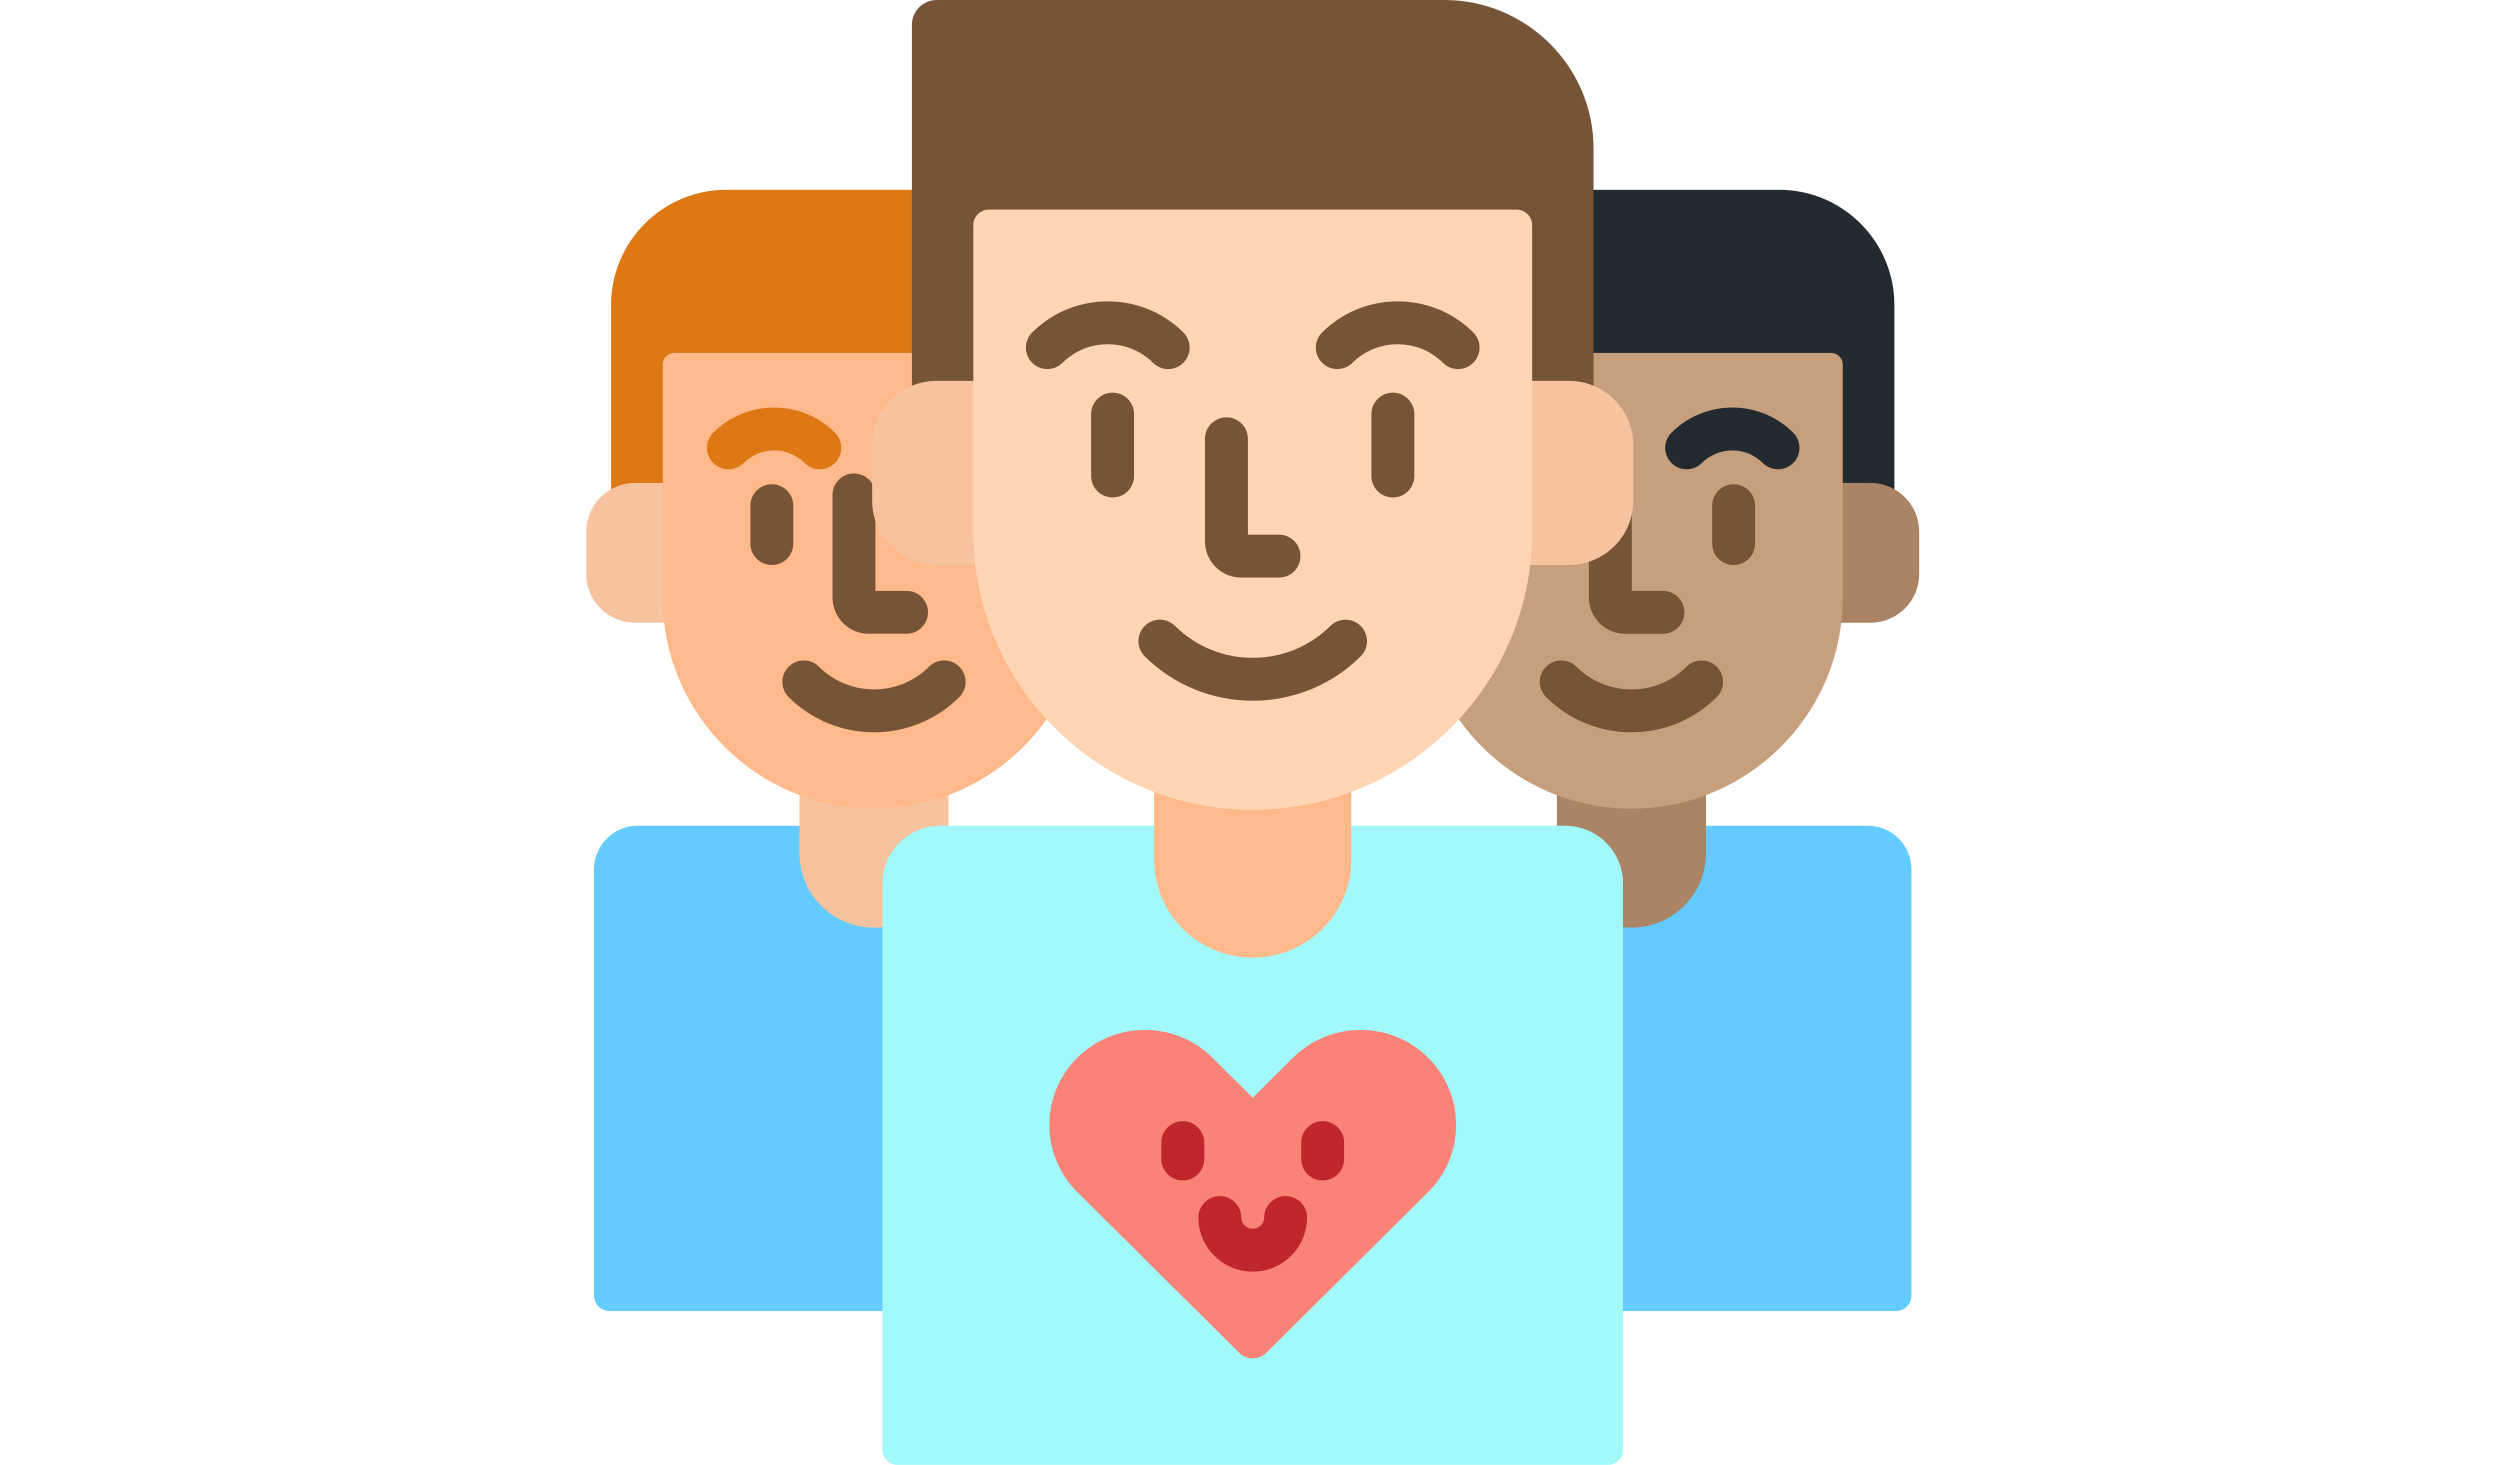 <svg height="300pt" viewBox="-23 0 511 512" width="512pt" xmlns="http://www.w3.org/2000/svg"><path d="m448.398 288.613h-57.52v9.645c0 13.777-11.238 24.988-25.055 24.988-1.344 0-2.664-.109-3.953-.312v135.312h96.41c2.988 0 5.406-2.414 5.406-5.395v-148.984c0-8.41-6.859-15.254-15.289-15.254zm0 0" fill="#64cbff"/><path d="m417.43 66.332h-65.848v58.02h84c1.707 0 3.094 1.383 3.094 3.082v42.367h10.656c3.082 0 5.949.883 8.398 2.387v-65.547c0-22.227-18.078-40.309-40.301-40.309zm0 0" fill="#242b30"/><path d="m365.824 281.66c-9.18 0-17.957-1.719-26.055-4.82v12.773h2.879c10.602 0 19.223 8.562 19.223 19.086v15.246c1.289.195 2.609.297 3.953.297 14.391 0 26.055-11.633 26.055-25.988v-21.418c-8.098 3.105-16.875 4.824-26.055 4.824zm0 0" fill="#aa8465"/><path d="m449.332 168.801h-10.656v40.191c0 2.938-.195 5.832-.539 8.68h11.195c9.434 0 17.074-7.625 17.074-17.031v-14.812c0-9.402-7.645-17.027-17.074-17.027zm0 0" fill="#aa8465"/><path d="m435.582 123.352h-84v12.156l.617.254c8.059 3.344 13.266 11.105 13.266 19.777v19.504c0 11.816-9.68 21.43-21.574 21.43h-14.34l-.105.883c-2.41 20.312-11.141 38.805-24.469 53.324 13.332 19.297 35.629 31.98 60.848 31.98 40.723 0 73.852-33.047 73.852-73.668v-81.559c0-2.254-1.832-4.082-4.094-4.082zm0 0" fill="#c6a07d"/><path d="m376.828 206.516h-10.875v-33.516c0-.93-.176-1.816-.488-2.641v4.684c0 9.355-6.078 17.312-14.512 20.227v13.594c0 6.977 5.676 12.652 12.656 12.652h13.219c4.145 0 7.5-3.359 7.5-7.5 0-4.145-3.355-7.5-7.5-7.5zm0 0" fill="#775436"/><path d="m401.535 197.484c-4.141 0-7.5-3.359-7.5-7.5v-13.223c0-4.141 3.359-7.5 7.5-7.5 4.145 0 7.5 3.359 7.5 7.5v13.223c0 4.141-3.355 7.5-7.5 7.5zm0 0" fill="#775436"/><path d="m365.824 255.961c-10.805 0-21.602-4.102-29.828-12.309-2.934-2.926-2.938-7.672-.012-10.605 2.922-2.934 7.672-2.938 10.605-.012 10.605 10.578 27.863 10.578 38.473 0 2.93-2.926 7.68-2.922 10.605.012s2.918 7.684-.016 10.605c-8.223 8.203-19.027 12.309-29.828 12.309zm0 0" fill="#775436"/><path d="m385.129 164.031c-1.922 0-3.844-.73-5.312-2.203-2.922-2.93-2.918-7.68.012-10.605 11.73-11.699 30.805-11.699 42.527 0 2.934 2.926 2.941 7.676.012 10.605-2.926 2.934-7.672 2.938-10.605.016-5.879-5.871-15.453-5.871-21.336 0-1.465 1.461-3.383 2.188-5.297 2.188zm0 0" fill="#242b30"/><path d="m105.035 322.93c-1.289.207-2.609.316-3.953.316-13.816 0-25.055-11.211-25.055-24.992v-9.641h-57.52c-8.434 0-15.293 6.84-15.293 15.25v148.988c0 2.977 2.422 5.391 5.406 5.391h96.414zm0 0" fill="#64cbff"/><path d="m115.324 66.332h-65.848c-22.219 0-40.301 18.082-40.301 40.309v65.547c2.445-1.504 5.316-2.387 8.398-2.387h10.656v-42.367c0-1.699 1.387-3.082 3.09-3.082h84.004zm0 0" fill="#dd7814"/><path d="m105.035 308.699c0-10.523 8.621-19.086 19.223-19.086h2.879v-12.773c-8.098 3.102-16.875 4.82-26.055 4.82-9.18 0-17.957-1.719-26.055-4.82v21.418c0 14.352 11.664 25.988 26.055 25.988 1.344 0 2.664-.102 3.953-.297zm0 0" fill="#f7c39f"/><path d="m28.23 208.992v-40.191h-10.656c-9.43 0-17.074 7.625-17.074 17.027v14.812c0 9.406 7.645 17.031 17.074 17.031h11.195c-.344-2.848-.539-5.742-.539-8.68zm0 0" fill="#f7c39f"/><path d="m137.461 197.355-.105-.883h-14.336c-11.898 0-21.578-9.613-21.578-21.43v-19.504c0-8.668 5.207-16.434 13.266-19.773l.617-.258v-12.156h-84c-2.262 0-4.094 1.828-4.094 4.082v81.559c0 40.621 33.129 73.668 73.852 73.668 25.219 0 47.516-12.68 60.848-31.98-13.328-14.523-22.059-33.016-24.469-53.324zm0 0" fill="#ffb98a"/><path d="m101.082 255.961c-10.805 0-21.605-4.105-29.832-12.309-2.934-2.922-2.938-7.672-.012-10.605 2.922-2.934 7.672-2.938 10.605-.012 10.605 10.578 27.867 10.578 38.473 0 2.93-2.926 7.68-2.922 10.605.012s2.918 7.68-.016 10.605c-8.219 8.203-19.023 12.309-29.824 12.309zm0 0" fill="#775436"/><path d="m82.133 164.031c-1.914 0-3.832-.727-5.297-2.188-5.883-5.871-15.453-5.871-21.34 0-2.93 2.922-7.68 2.918-10.605-.016-2.926-2.93-2.918-7.68.012-10.605 11.727-11.695 30.801-11.699 42.527 0 2.934 2.926 2.938 7.676.012 10.605-1.465 1.473-3.387 2.203-5.309 2.203zm0 0" fill="#dd7814"/><path d="m65.371 197.484c-4.145 0-7.5-3.359-7.5-7.5v-13.223c0-4.141 3.355-7.5 7.5-7.5 4.141 0 7.5 3.359 7.5 7.5v13.223c0 4.141-3.359 7.5-7.5 7.5zm0 0" fill="#775436"/><path d="m112.453 206.516h-10.875v-29.117c-.086-.777-.137-1.559-.137-2.355v-3.457c-.664-3.465-3.707-6.086-7.363-6.086-4.145 0-7.5 3.355-7.5 7.5v35.863c0 6.977 5.676 12.652 12.656 12.652h13.219c4.141 0 7.5-3.359 7.5-7.5 0-4.145-3.359-7.5-7.5-7.5zm0 0" fill="#775436"/><path d="m342.652 288.613h-75.746v11.871c0 18.32-15.008 33.227-33.453 33.227s-33.457-14.906-33.457-33.227v-11.871h-75.742c-11.148 0-20.223 9.012-20.223 20.086v198.117c0 2.863 2.328 5.184 5.195 5.184h248.453c2.867 0 5.191-2.32 5.191-5.184v-198.117c0-11.074-9.07-20.086-20.219-20.086zm0 0" fill="#a2f9f9"/><path d="m300.348 0h-177.316c-4.809 0-8.707 3.871-8.707 8.648v127.297c2.664-1.168 5.602-1.832 8.695-1.832h13.77v-55.473c0-2.414 1.98-4.379 4.414-4.379h184.496c2.438 0 4.418 1.965 4.418 4.379v55.473h13.77c3.094 0 6.031.664 8.695 1.832v-84.055c0-28.613-23.43-51.891-52.234-51.891zm0 0" fill="#775436"/><path d="m233.453 282.059c-12.133 0-23.746-2.238-34.457-6.312v24.738c0 18.902 15.43 34.227 34.457 34.227s34.453-15.324 34.453-34.227v-24.738c-10.707 4.074-22.32 6.312-34.453 6.312zm0 0" fill="#ffb98a"/><path d="m233.453 474.77c-1.727 0-3.453-.656-4.773-1.965l-56.539-56.164c-13.027-12.941-13.027-33.988 0-46.926 6.305-6.266 14.695-9.719 23.617-9.719 8.922 0 17.309 3.453 23.621 9.719l14.074 13.984 14.078-13.984c6.312-6.266 14.695-9.719 23.617-9.719 8.922 0 17.312 3.453 23.621 9.719 13.023 12.938 13.023 33.988 0 46.926l-56.543 56.164c-1.32 1.309-3.051 1.965-4.773 1.965zm0 0" fill="#fb8276"/><path d="m209.012 412.594c-4.141 0-7.5-3.355-7.5-7.5v-5.711c0-4.141 3.359-7.5 7.5-7.5s7.5 3.359 7.5 7.5v5.711c0 4.145-3.359 7.5-7.5 7.5zm0 0" fill="#c0272d"/><path d="m257.895 412.594c-4.145 0-7.5-3.355-7.5-7.5v-5.711c0-4.141 3.355-7.5 7.5-7.5 4.141 0 7.5 3.359 7.5 7.5v5.711c0 4.145-3.359 7.5-7.5 7.5zm0 0" fill="#c0272d"/><path d="m233.453 444.488c-10.477 0-19-8.488-19-18.926 0-4.141 3.359-7.5 7.5-7.5s7.5 3.359 7.5 7.5c0 2.164 1.793 3.926 4 3.926s4-1.762 4-3.926c0-4.141 3.359-7.5 7.5-7.5 4.145 0 7.5 3.359 7.5 7.5 0 10.438-8.523 18.926-19 18.926zm0 0" fill="#c0272d"/><path d="m136.789 186.043v-52.93h-13.77c-12.469 0-22.578 10.043-22.578 22.426v19.504c0 12.391 10.109 22.43 22.578 22.43h14.457c-.449-3.75-.688-7.562-.688-11.43zm0 0" fill="#f7c39f"/><path d="m343.887 133.113h-13.77v52.93c0 3.867-.238 7.68-.688 11.43h14.457c12.473 0 22.578-10.039 22.578-22.43v-19.504c0-12.383-10.105-22.426-22.578-22.426zm0 0" fill="#f7c39f"/><path d="m233.453 283.059c-53.852 0-97.664-43.523-97.664-97.016v-107.402c0-2.973 2.426-5.379 5.414-5.379h184.496c2.992 0 5.418 2.406 5.418 5.379v107.402c0 53.492-43.812 97.016-97.664 97.016zm0 0" fill="#ffd5b3"/><g fill="#775436"><path d="m242.641 201.879h-13.219c-6.98 0-12.656-5.676-12.656-12.652v-35.863c0-4.141 3.355-7.5 7.5-7.5 4.141 0 7.5 3.359 7.5 7.5v33.516h10.875c4.141 0 7.5 3.359 7.5 7.5s-3.359 7.5-7.5 7.5zm0 0"/><path d="m233.453 244.918c-13.664 0-27.328-5.168-37.73-15.5-2.938-2.918-2.953-7.668-.035-10.605 2.922-2.941 7.668-2.957 10.609-.035 14.973 14.875 39.34 14.875 54.312 0 2.941-2.922 7.691-2.906 10.609.035 2.918 2.938 2.902 7.688-.035 10.605-10.402 10.332-24.066 15.5-37.73 15.5zm0 0"/><path d="m203.902 129c-1.914 0-3.824-.727-5.289-2.18-8.727-8.672-22.926-8.672-31.652 0-2.941 2.918-7.688 2.902-10.609-.035-2.918-2.938-2.902-7.688.035-10.605 14.559-14.461 38.242-14.461 52.801 0 2.938 2.918 2.953 7.668.035 10.605-1.465 1.477-3.395 2.215-5.32 2.215zm0 0"/><path d="m305.234 129c-1.914 0-3.824-.727-5.285-2.18-8.73-8.668-22.934-8.668-31.664 0-2.938 2.918-7.684 2.902-10.605-.035-2.918-2.938-2.902-7.688.035-10.605 14.555-14.461 38.242-14.461 52.801 0 2.938 2.918 2.957 7.668.039 10.605-1.465 1.477-3.395 2.215-5.32 2.215zm0 0"/><path d="m184.473 173.875c-4.145 0-7.5-3.359-7.5-7.5v-21.637c0-4.141 3.355-7.5 7.5-7.5 4.141 0 7.5 3.359 7.5 7.5v21.637c0 4.141-3.359 7.5-7.5 7.5zm0 0"/><path d="m282.434 173.875c-4.141 0-7.5-3.359-7.5-7.5v-21.637c0-4.141 3.359-7.5 7.5-7.5s7.5 3.359 7.5 7.5v21.637c0 4.141-3.355 7.5-7.5 7.5zm0 0"/></g></svg>